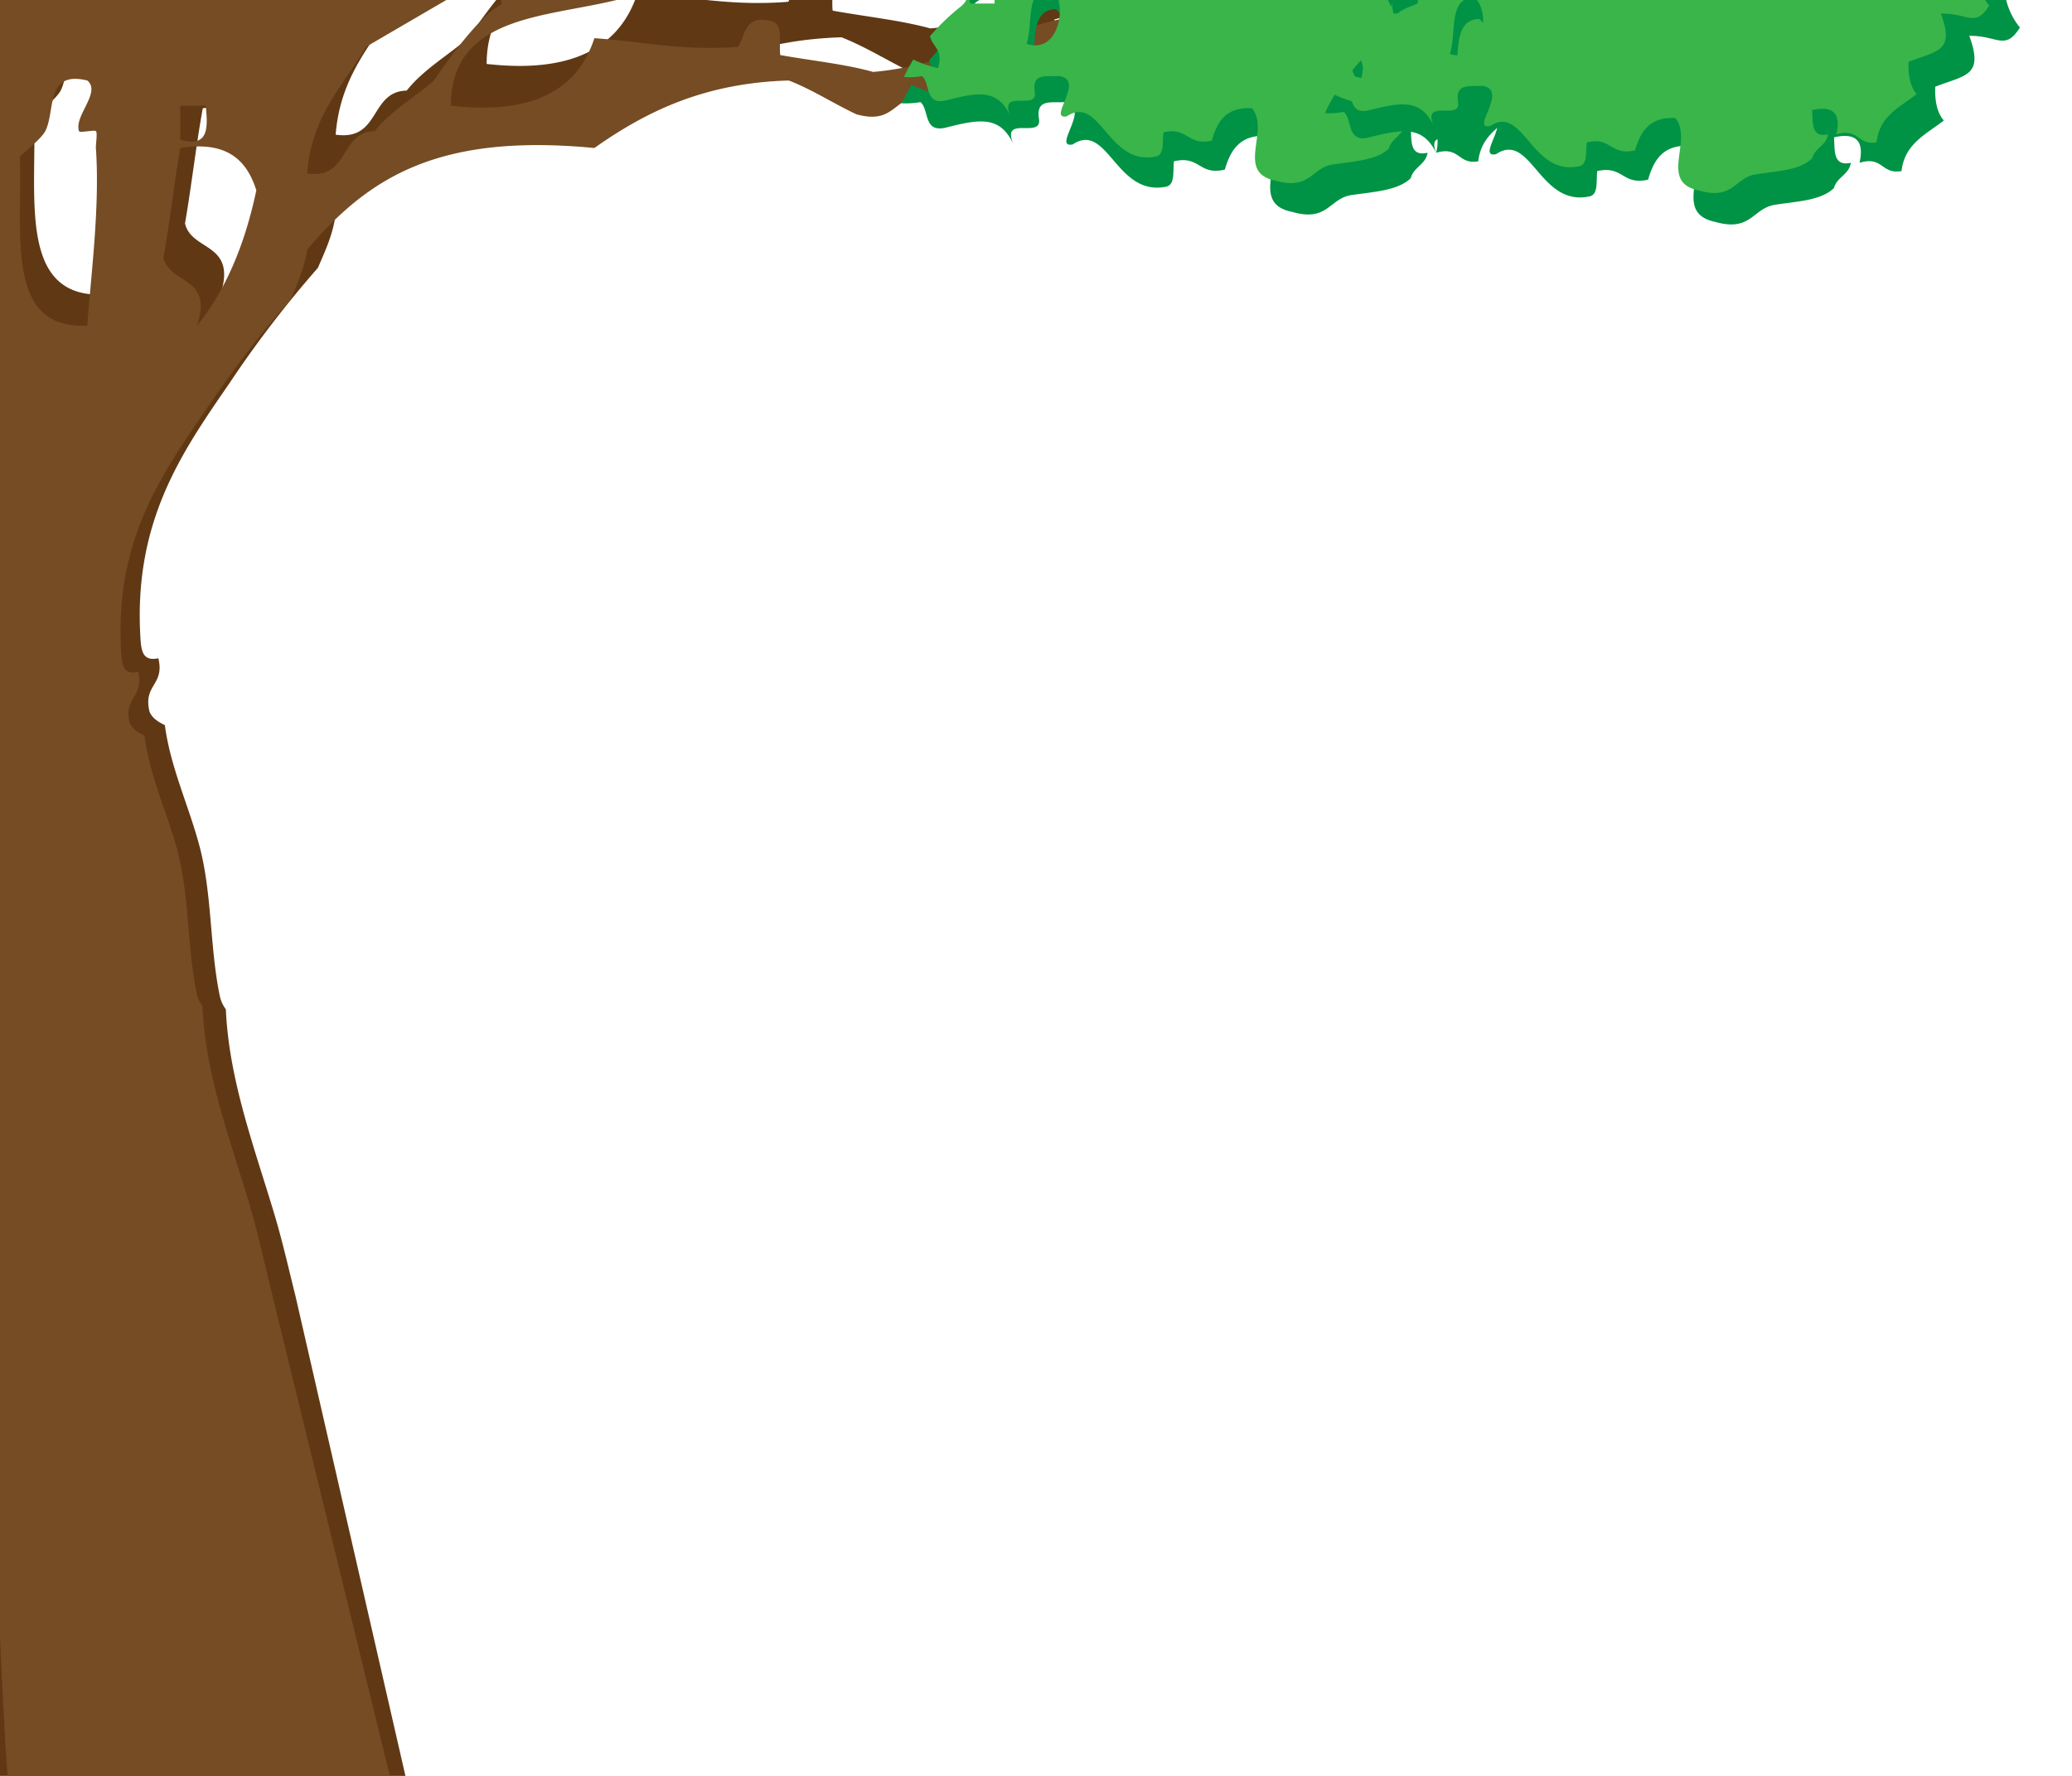<svg id="Layer_1" data-name="Layer 1" xmlns="http://www.w3.org/2000/svg" viewBox="0 0 700 600"><defs><style>.cls-1{fill:#603813;}.cls-2{fill:#754c24;}.cls-3{fill:#009245;}.cls-4{fill:#39b54a;}</style></defs><title>tree_frame</title><path class="cls-1" d="M386.2,6.6C392,5,395.1.7,398.8-3a10,10,0,0,1-7.1-8C362.3-7.7,344.3,7,314.3,9.6c-10.2-2.8-22-4-33-6-.5-4.5,1.1-11.1-3-12-9.6-2.6-9.4,4.6-12,9-19.6,1.6-34.1-1.9-50.9-3-6.1,18.9-22.8,27.2-51,24,.2-36.4,42.7-30.5,69.1-40.7-17.1.9-34.2,1.9-51.2,3.1,0,.5.1,1,.1,1.6-8.8,4.2-24,27-24,27-6.9,6.1-15.2,10.7-21,18-12.6.3-8.8,17.1-24,14.9,1.6-20.4,12.8-31.1,21-44.9L164.6-17c-4.5-5.2-137.8-3.3-161.5,0C.7,17.2,4.9,69.2,1,103.4a8.8,8.8,0,0,0-.2,1.7l1.7.4c1.9,14.1-4.8,182.1-7.3,183.1C-4.6,302.9-4,569,0,604.5H138L99.9,438.2c-2.2-8.8-4.2-17.7-6.8-26.6-6.9-23.3-15.7-46.1-16.8-70.6a11.4,11.4,0,0,1-2-4.3c-3.6-17.2-2.5-35.4-7.3-52.3-3.8-13.5-9.5-25.7-11.3-39.4-2.2-1.1-4.3-2.3-5.2-4.6-2.2-9.2,5.2-8.8,3-18-5.1,1.1-5.7-2.3-6-6-2.7-40,13.9-63.5,30-86.9a370.5,370.5,0,0,1,29.9-39c2.4-5.6,5-11,6-18,22.1-25.9,46.9-41.2,102-35.9,18.1-12.9,38.8-23.1,68.9-24,8.6,3.4,15.8,8.1,24,12,12.6,3.6,13.1-4.9,21-6,8.6,3.3,28.5,6.2,32.9-3-6.4,1.4-5.7-4.3-6-9C369,2.9,372.4,5.5,386.2,6.6ZM35.5,99.5c-29.6,1.6-23-33-24-59.9,1.6-1.7,7.4-6,9-9,3.7-7.2-.1-21.7,15-18,5,4.1-4.8,12.6-3,18,.2.6,5.4-.6,6,0s-.1,5,0,6C40,57.9,36.7,82.5,35.5,99.5Zm33-77.9h9c.8,7.8,1,15-9,12Zm6,77.9c5.6-17.7-9.7-14.4-12-24,2.2-12.7,3.7-26.2,6-38.9C85.1,33.9,92,41,95.4,51.5,91.4,70.5,84.7,86.8,74.5,99.5Z"/><path class="cls-2" d="M363.6,21.5c5.5-1.5,8.4-5.6,11.9-9.1a9.7,9.7,0,0,1-6.8-7.7c-27.9,3.2-45,17.1-73.7,19.6-9.7-2.7-20.9-3.8-31.4-5.7-.5-4.3,1-10.5-2.8-11.4-9.2-2.5-8.9,4.4-11.4,8.6-18.7,1.5-32.5-1.8-48.6-2.9-5.8,18-21.6,25.9-48.5,22.8C152.5,1.1,193,6.8,218.1-3c-16.3.8-32.5,1.8-48.8,3a6.6,6.6,0,0,1,.1,1.5c-8.4,4-22.8,25.7-22.8,25.7-6.6,5.8-14.5,10.2-20,17.1-12.1.3-8.4,16.4-22.8,14.3,1.4-19.5,12.2-29.7,19.9-42.8L152.5-1C148.2-5.9,21.3-4.1-1.3-1-3.6,31.6.4,81.1-3.4,113.6c0,.6-.1,1.2-.1,1.7l1.6.4C0,129.1-6.5,289.1-8.9,290-8.7,303.6-.8,570.7,3,604.5L131.7,600,90.8,432.6c-2-8.5-4-17-6.4-25.3-6.6-22.3-15-44-16-67.4a9.9,9.9,0,0,1-1.9-4c-3.4-16.4-2.4-33.7-6.9-49.8-3.7-12.9-9.1-24.5-10.8-37.6-2.1-1-4.1-2.2-5-4.3-2.1-8.8,4.9-8.5,2.9-17.2-4.9,1.1-5.4-2.2-5.7-5.7-2.6-38.1,13.2-60.4,28.5-82.8,9.1-13.3,18.6-26.1,28.6-37.1,2.2-5.3,4.7-10.5,5.7-17.1,21-24.7,44.6-39.3,97-34.3,17.3-12.2,37-22,65.7-22.8,8.2,3.2,15.1,7.8,22.8,11.4,12,3.4,12.5-4.6,20-5.7,8.3,3.1,27.2,5.9,31.4-2.9-6.1,1.4-5.4-4.1-5.7-8.5C347.1,17.9,350.4,20.4,363.6,21.5ZM29.5,110C1.4,111.5,7.7,78.6,6.7,52.9c1.5-1.6,7-5.7,8.6-8.6,3.5-6.8-.1-20.6,14.2-17.1,4.8,4-4.6,12-2.8,17.1.2.7,5.1-.5,5.7,0s-.1,4.8,0,5.7C33.8,70.4,30.6,93.8,29.5,110ZM60.9,35.7h8.6c.8,7.5,1,14.3-8.6,11.5ZM66.6,110C72,93.1,57.5,96.3,55.2,87.1c2.2-12.1,3.6-25,5.7-37.1,15.9-2.5,22.5,4.2,25.7,14.3C82.8,82.3,76.4,97.9,66.6,110Z"/><path class="cls-3" d="M534.5-4.6c-64.8-.8-129.5-3.5-194.3-5L319.4-10a35.7,35.7,0,0,1,5.3,5,13.4,13.4,0,0,1,3,9.3c.7-4.7,5.7-4.9,9-6.9V8.8h-8.6a13,13,0,0,1-.5-4.1,7.6,7.6,0,0,1-2.9,5.1,72.5,72.5,0,0,0-10.8,10.6c.8,3.9,4.8,4.6,2.8,11.2-3-.4-5.9-1.7-8.8-2.9-1.2,2-2.3,4.1-3.3,6.2a29.6,29.6,0,0,0,6.4-.4c3,2.7.9,10.5,8.6,8.6,11.4-2.9,18.3-4.1,22.8,5.7-4.4-10.2,9.7-1.7,8.6-8.6s4.1-5.4,8.5-5.7c9.8,1.2-4.3,15.7,2.9,14.3,11.8-7.9,14.6,17.6,31.4,14.3,3.3-.5,2.4-5.3,2.8-8.6,8.8-2.1,8.4,4.9,17.2,2.8,1.9-6.6,5.1-11.9,14.3-11.4,6.5,8.1-6.2,22.8,8.5,25.7,12,3.5,12.5-4.6,20-5.7s15.7-1.5,20-5.7c1-3.8,5-4.5,5.7-8.6-6.1,1.4-5.4-4-5.7-8.5,7.4-1.7,10.3,1.1,8.6,8.5,8-2.3,7.3,4.1,14.2,2.9,1.1-9.4,8.5-12.5,14.3-17.1-2.2-2.6-3.1-6.5-2.9-11.5,10.2-4,16.5-3.5,11.5-17.1,9.6-.2,12.1,5.2,17.1-2.8A23.6,23.6,0,0,1,534.5-4.6ZM348.1,23.1c2.5-7.1-.7-19.8,8.6-20C363,7.7,359.9,27.1,348.1,23.1ZM385.2-8.3c2.2.6,5.7.1,5.7,2.8C388.7-6.1,385.3-5.5,385.2-8.3Z"/><path class="cls-4" d="M524.4-11.5c-61.7-.8-123.4-3.4-185.1-4.8l-19.8-.4a33,33,0,0,1,5.1,4.8,12.6,12.6,0,0,1,2.8,8.8c.6-4.4,5.4-4.7,8.6-6.5V1.2h-8.2a14.9,14.9,0,0,1-.5-3.9,7.2,7.2,0,0,1-2.7,4.9,76.4,76.4,0,0,0-10.4,10c.8,3.8,4.6,4.4,2.7,10.8a39.9,39.9,0,0,1-8.4-2.9c-1.1,2-2.2,3.9-3.1,5.9a21.7,21.7,0,0,0,6.1-.3c2.9,2.5.8,10,8.2,8.2,10.9-2.8,17.4-3.9,21.7,5.4-4.2-9.7,9.2-1.6,8.2-8.2s3.8-5.1,8.1-5.4c9.3,1.1-4.1,14.9,2.7,13.6,11.3-7.5,13.9,16.8,29.9,13.6,3.2-.4,2.3-5,2.8-8.2,8.3-1.9,8,4.7,16.3,2.8,1.8-6.4,4.9-11.5,13.6-10.9,6.2,7.7-5.9,21.7,8.1,24.5,11.5,3.2,12-4.4,19.1-5.5s14.9-1.4,19-5.4c1-3.6,4.8-4.3,5.4-8.2-5.8,1.3-5.1-3.9-5.4-8.1,7.1-1.7,9.8,1,8.2,8.1,7.6-2.2,7,3.9,13.6,2.7.9-8.9,8-11.9,13.5-16.3-2.1-2.4-2.9-6.1-2.7-10.9,9.7-3.8,15.7-3.3,10.9-16.3,9.2-.1,11.6,4.9,16.3-2.7A22,22,0,0,1,524.4-11.5ZM346.8,14.8c2.4-6.7-.7-18.8,8.2-19C361,.2,358.1,18.7,346.8,14.8Zm35.4-29.9c2.1.6,5.4.1,5.4,2.7C385.5-13,382.3-12.4,382.2-15.1Z"/><path class="cls-3" d="M677.5-1.2C612.7-2.1,548-4.8,483.2-6.3l-20.8-.3a30.5,30.5,0,0,1,5.3,4.9,13.4,13.4,0,0,1,3,9.3c.7-4.6,5.7-4.9,9-6.9V12.1h-8.6a12.4,12.4,0,0,1-.5-4,8.1,8.1,0,0,1-2.9,5.1,67.5,67.5,0,0,0-10.8,10.5c.8,3.9,4.8,4.6,2.8,11.3a41.6,41.6,0,0,1-8.8-3c-1.2,2-2.3,4.1-3.3,6.2a24.4,24.4,0,0,0,6.4-.4c3,2.7.9,10.6,8.6,8.6,11.4-2.9,18.3-4,22.8,5.7-4.4-10.1,9.7-1.7,8.6-8.5s4.1-5.5,8.5-5.8c9.8,1.2-4.3,15.7,2.9,14.3,11.8-7.9,14.6,17.7,31.4,14.3,3.3-.5,2.4-5.2,2.8-8.6,8.8-2,8.4,4.9,17.2,2.9,1.9-6.7,5.1-12,14.3-11.4,6.5,8-6.2,22.7,8.5,25.7,12,3.4,12.5-4.6,20-5.8s15.7-1.4,20-5.7c1-3.7,5-4.4,5.7-8.5-6.1,1.3-5.4-4.1-5.7-8.6,7.4-1.7,10.3,1.2,8.6,8.6,8-2.4,7.3,4,14.2,2.8,1.1-9.4,8.5-12.5,14.3-17.1-2.2-2.5-3.1-6.4-2.9-11.4,10.2-4,16.5-3.5,11.5-17.2,9.6-.1,12.1,5.2,17.1-2.8A23.7,23.7,0,0,1,677.5-1.2ZM491.1,26.4c2.5-7-.7-19.7,8.6-20C506,11.1,502.9,30.4,491.1,26.4ZM528.2-5c2.2.7,5.7.1,5.7,2.9C531.7-2.8,528.3-2.2,528.2-5Z"/><path class="cls-4" d="M667.4-8.2C605.7-9,544-11.6,482.3-13l-19.8-.3a28.2,28.2,0,0,1,5.1,4.7A12.7,12.7,0,0,1,470.4.3c.6-4.4,5.4-4.7,8.6-6.6V4.6h-8.2a15.9,15.9,0,0,1-.5-3.9,7.4,7.4,0,0,1-2.7,4.9,70.8,70.8,0,0,0-10.4,10c.8,3.7,4.6,4.4,2.7,10.7-2.8-.4-5.6-1.7-8.4-2.8a66.3,66.3,0,0,0-3.1,5.9,22,22,0,0,0,6.1-.4c2.9,2.6.8,10.1,8.2,8.2,10.9-2.7,17.4-3.8,21.7,5.4-4.2-9.6,9.2-1.6,8.2-8.1s3.8-5.2,8.1-5.5c9.3,1.2-4.1,15,2.7,13.6,11.3-7.5,13.9,16.9,29.9,13.6,3.2-.4,2.3-4.9,2.8-8.1,8.3-2,8,4.7,16.3,2.7,1.8-6.3,4.9-11.4,13.6-10.9,6.2,7.7-5.9,21.7,8.1,24.5,11.5,3.3,12-4.4,19.1-5.5s14.9-1.3,19-5.4c1-3.6,4.8-4.3,5.4-8.1-5.8,1.2-5.1-3.9-5.4-8.2,7.1-1.6,9.8,1.1,8.2,8.2,7.6-2.3,7,3.8,13.6,2.7.9-9,8-11.9,13.5-16.3-2.1-2.5-2.9-6.2-2.7-10.9,9.7-3.8,15.7-3.4,10.9-16.3,9.2-.2,11.6,4.9,16.3-2.7A22.9,22.9,0,0,1,667.4-8.2ZM489.8,18.2c2.4-6.7-.7-18.9,8.2-19.1C504,3.6,501.1,22,489.8,18.2Zm35.4-29.9c2.1.6,5.4,0,5.4,2.7C528.5-9.6,525.3-9.1,525.2-11.7Z"/></svg>